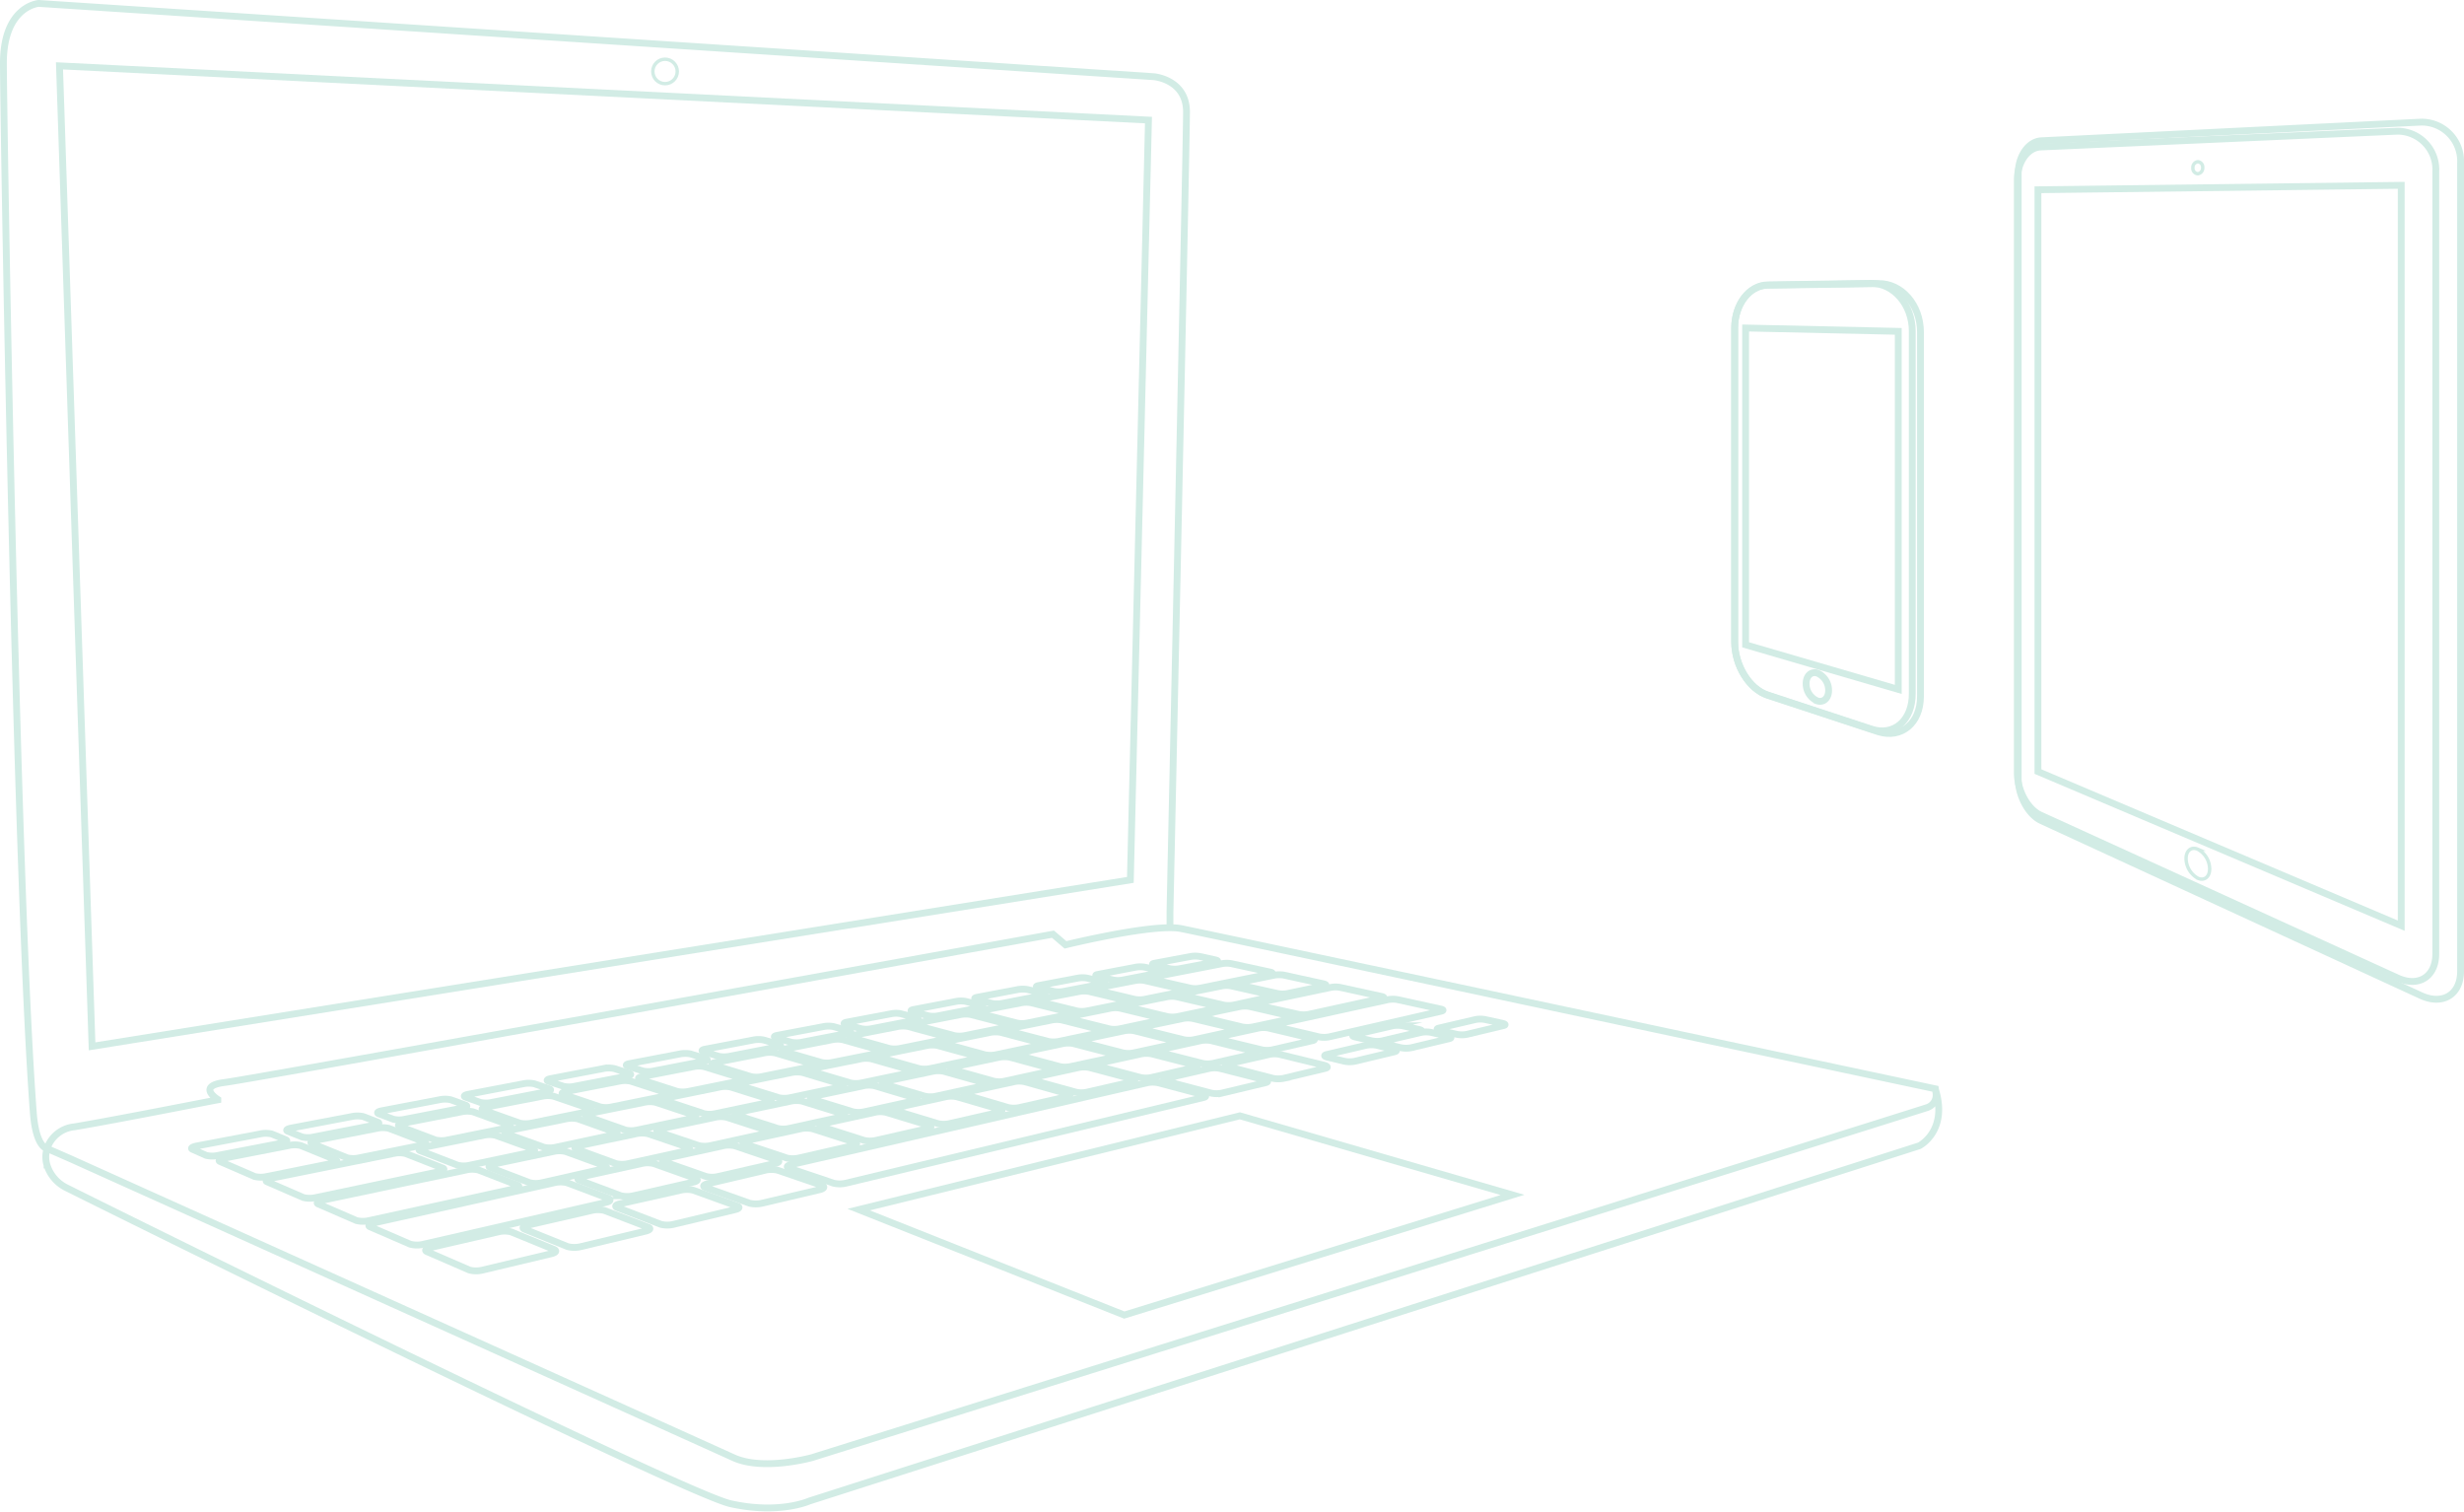 <svg id="Layer_1" data-name="Layer 1" xmlns="http://www.w3.org/2000/svg" viewBox="0 0 360.76 221.31"><defs><style>.cls-1,.cls-2{fill:none;stroke:#d2ece5;stroke-miterlimit:10;}.cls-2{stroke-width:0.5px;}</style></defs><title>icon1</title><path class="cls-1" d="M112.68,203.21" transform="translate(-65.63 -7.85)"/><path class="cls-1" d="M106.91,175.2,97.58,177a3.8,3.8,0,0,1-1.77,0l-2-.89c-.32-.14-.05-.35.6-.48l9.28-1.76a3.92,3.92,0,0,1,1.73,0l2.09.86C107.79,174.87,107.55,175.08,106.91,175.2Z" transform="translate(-65.63 -7.85)"/><path class="cls-1" d="M114.27,178.16l-9.55,1.93a4,4,0,0,1-1.82,0l-5.05-2.19c-.33-.15-.06-.37.6-.49l9.45-1.85a3.84,3.84,0,0,1,1.75,0l5.15,2.1C115.15,177.81,114.91,178,114.27,178.16Z" transform="translate(-65.63 -7.85)"/><path class="cls-1" d="M130,179.37l-18.09,3.8a4,4,0,0,1-1.87,0l-5.3-2.3c-.34-.15-.08-.38.58-.52l17.92-3.62a3.83,3.83,0,0,1,1.77,0l5.46,2.14C130.8,179,130.59,179.24,130,179.37Z" transform="translate(-65.63 -7.85)"/><path class="cls-1" d="M141,181.88l-21.28,4.66a4,4,0,0,1-1.91,0l-5.58-2.42c-.36-.15-.1-.4.57-.54l21.07-4.44a4,4,0,0,1,1.8,0l5.76,2.23C141.77,181.51,141.58,181.74,141,181.88Z" transform="translate(-65.63 -7.85)"/><path class="cls-1" d="M154.33,183.89,127.68,190a3.89,3.89,0,0,1-2,0l-5.87-2.54c-.37-.16-.13-.42.55-.57L146.8,181a4,4,0,0,1,1.83,0l6.08,2.29C155.12,183.5,155,183.75,154.33,183.89Z" transform="translate(-65.63 -7.85)"/><path class="cls-1" d="M143.32,176.57l-8.9,1.87a3.77,3.77,0,0,1-1.79,0l-5.48-2.12c-.35-.14-.14-.35.47-.48l8.82-1.78a3.91,3.91,0,0,1,1.72,0l5.56,2C144.09,176.23,143.91,176.45,143.32,176.57Z" transform="translate(-65.63 -7.85)"/><path class="cls-1" d="M153.85,179,145,181a3.8,3.8,0,0,1-1.82,0l-5.77-2.21c-.37-.15-.18-.37.43-.5l8.83-1.86a3.89,3.89,0,0,1,1.75,0l5.84,2.12C154.6,178.68,154.44,178.91,153.85,179Z" transform="translate(-65.63 -7.85)"/><path class="cls-1" d="M167.17,180.91l-8.79,2a3.94,3.94,0,0,1-1.85,0l-6.09-2.28c-.39-.15-.22-.38.39-.51l8.73-1.92a3.77,3.77,0,0,1,1.78,0l6.14,2.18C167.9,180.55,167.76,180.78,167.17,180.91Z" transform="translate(-65.63 -7.85)"/><path class="cls-1" d="M146.34,191.4l-10,2.38a3.89,3.89,0,0,1-2,0l-6.2-2.69c-.4-.17-.16-.45.52-.6l9.89-2.28a3.87,3.87,0,0,1,1.93,0l6.29,2.57C147.2,191,147,191.24,146.34,191.4Z" transform="translate(-65.63 -7.85)"/><path class="cls-1" d="M160.17,188.09l-9.45,2.26a4,4,0,0,1-2,0l-6.3-2.55c-.41-.17-.21-.42.44-.57l9.38-2.16a3.92,3.92,0,0,1,1.88,0l6.38,2.44C161,187.68,160.8,187.93,160.17,188.09Z" transform="translate(-65.63 -7.85)"/><path class="cls-1" d="M173.28,184.94l-9,2.15a3.94,3.94,0,0,1-1.91,0L156,184.64c-.41-.16-.24-.4.37-.54l8.91-2a3.9,3.9,0,0,1,1.84,0l6.45,2.33C174,184.56,173.88,184.8,173.28,184.94Z" transform="translate(-65.63 -7.85)"/><path class="cls-1" d="M185.74,182l-8.52,2a4,4,0,0,1-1.86,0l-6.47-2.31c-.41-.15-.27-.39.31-.52l8.48-2a4,4,0,0,1,1.79,0l6.51,2.22C186.41,181.59,186.31,181.83,185.74,182Z" transform="translate(-65.63 -7.85)"/><path class="cls-1" d="M241.83,168.53l-52.35,12.54a3.91,3.91,0,0,1-1.81,0l-6.52-2.2c-.42-.15-.31-.37.25-.5l52.2-12a4,4,0,0,1,1.59,0l6.64,1.76C242.27,168.24,242.27,168.43,241.83,168.53Z" transform="translate(-65.63 -7.85)"/><path class="cls-1" d="M250.92,166.36l-6.37,1.52a3.8,3.8,0,0,1-1.61,0l-6.63-1.75c-.43-.12-.42-.29,0-.39l6.37-1.47a3.86,3.86,0,0,1,1.55,0l6.64,1.69C251.33,166.08,251.35,166.25,250.92,166.36Z" transform="translate(-65.63 -7.85)"/><path class="cls-1" d="M259.67,164.26l-6.1,1.46a4,4,0,0,1-1.58,0L245.36,164c-.43-.11-.44-.28,0-.38l6.11-1.4a3.76,3.76,0,0,1,1.53,0l6.63,1.62C260.05,164,260.08,164.16,259.67,164.26Z" transform="translate(-65.63 -7.85)"/><path class="cls-1" d="M269.82,161.83,264,163.22a4,4,0,0,1-1.54,0l-2.54-.61c-.43-.11-.46-.27-.06-.37l5.81-1.36a4,4,0,0,1,1.5,0l2.54.6C270.16,161.57,270.2,161.73,269.82,161.83Z" transform="translate(-65.63 -7.85)"/><path class="cls-1" d="M277.83,159.91l-5.58,1.33a4,4,0,0,1-1.5,0l-2.54-.59c-.44-.1-.48-.26-.09-.35L273.7,159a3.84,3.84,0,0,1,1.47,0l2.53.57C278.14,159.66,278.2,159.82,277.83,159.91Z" transform="translate(-65.63 -7.85)"/><path class="cls-1" d="M273.53,158.93,268,160.24a3.94,3.94,0,0,1-1.49,0l-2.49-.58c-.43-.1-.46-.26-.07-.34l5.58-1.29a4,4,0,0,1,1.46,0l2.49.56C273.86,158.69,273.91,158.84,273.53,158.93Z" transform="translate(-65.63 -7.85)"/><path class="cls-1" d="M285.76,158l-5.35,1.28a3.89,3.89,0,0,1-1.48,0l-2.53-.57c-.43-.1-.48-.25-.11-.34l5.35-1.25a3.74,3.74,0,0,1,1.45,0l2.52.55C286.05,157.77,286.12,157.92,285.76,158Z" transform="translate(-65.63 -7.85)"/><path class="cls-1" d="M179.16,178.17l-8.37,1.92a3.9,3.9,0,0,1-1.81,0l-6.16-2.17c-.4-.14-.25-.36.33-.49l8.32-1.83a3.88,3.88,0,0,1,1.74,0l6.2,2.09C179.83,177.83,179.72,178.05,179.16,178.17Z" transform="translate(-65.63 -7.85)"/><path class="cls-1" d="M190.59,175.56l-8,1.83a4,4,0,0,1-1.76,0l-6.21-2.08c-.41-.13-.28-.34.26-.46l8-1.75a4,4,0,0,1,1.7,0l6.25,2C191.21,175.23,191.12,175.44,190.59,175.56Z" transform="translate(-65.63 -7.85)"/><path class="cls-1" d="M201.5,173.07l-7.63,1.74a4,4,0,0,1-1.72,0l-6.26-2c-.4-.13-.3-.33.22-.45l7.59-1.66a3.69,3.69,0,0,1,1.66,0l6.29,1.91C202.08,172.75,202,173,201.5,173.07Z" transform="translate(-65.63 -7.85)"/><path class="cls-1" d="M211.92,170.69l-7.28,1.66a3.84,3.84,0,0,1-1.69,0l-6.29-1.91c-.41-.12-.33-.31.17-.42l7.26-1.6a4,4,0,0,1,1.63,0l6.32,1.84C212.46,170.38,212.41,170.57,211.92,170.69Z" transform="translate(-65.63 -7.85)"/><path class="cls-1" d="M221.89,168.41l-7,1.59a4,4,0,0,1-1.65,0L207,168.15c-.41-.12-.35-.3.13-.41l6.95-1.52a3.69,3.69,0,0,1,1.59,0L222,168C222.39,168.12,222.36,168.3,221.89,168.41Z" transform="translate(-65.63 -7.85)"/><path class="cls-1" d="M231.44,166.22l-6.67,1.53a3.79,3.79,0,0,1-1.61,0L216.82,166c-.41-.12-.37-.29.09-.4l6.66-1.46a3.89,3.89,0,0,1,1.56,0l6.35,1.69C231.91,166,231.89,166.12,231.44,166.22Z" transform="translate(-65.63 -7.85)"/><path class="cls-1" d="M240.59,164.13l-6.39,1.47a3.82,3.82,0,0,1-1.58,0l-6.35-1.68c-.41-.11-.39-.28.06-.37l6.39-1.41a4.09,4.09,0,0,1,1.52,0l6.36,1.63C241,163.87,241,164,240.59,164.13Z" transform="translate(-65.63 -7.85)"/><path class="cls-1" d="M249.37,162.13l-6.14,1.4a3.8,3.8,0,0,1-1.54,0l-6.36-1.62c-.41-.1-.4-.27,0-.36l6.13-1.35a4,4,0,0,1,1.5,0l6.35,1.57C249.77,161.87,249.78,162,249.37,162.13Z" transform="translate(-65.63 -7.85)"/><path class="cls-1" d="M257.8,160.2l-5.9,1.35a4,4,0,0,1-1.51,0L244,160c-.41-.1-.42-.26,0-.35l5.9-1.29a3.78,3.78,0,0,1,1.46,0l6.35,1.51C258.16,160,258.19,160.11,257.8,160.2Z" transform="translate(-65.63 -7.85)"/><path class="cls-1" d="M276.65,155.89l-16.42,3.76a3.89,3.89,0,0,1-1.48,0l-6.35-1.5c-.41-.1-.43-.25,0-.34l16.46-3.61a3.89,3.89,0,0,1,1.4,0l6.31,1.38C277,155.67,277,155.81,276.65,155.89Z" transform="translate(-65.63 -7.85)"/><path class="cls-1" d="M166.08,176.36l-8.47,1.85a4,4,0,0,1-1.79,0L150,176.08c-.38-.14-.21-.35.37-.48l8.41-1.77a3.93,3.93,0,0,1,1.72,0l5.91,2C166.78,176,166.65,176.23,166.08,176.36Z" transform="translate(-65.63 -7.85)"/><path class="cls-1" d="M177.75,173.8l-8.08,1.77a4,4,0,0,1-1.74,0l-5.92-2c-.38-.13-.24-.34.32-.45l8-1.7a3.91,3.91,0,0,1,1.68,0l6,1.94C178.4,173.48,178.29,173.68,177.75,173.8Z" transform="translate(-65.63 -7.85)"/><path class="cls-1" d="M188.89,171.36l-7.72,1.69a3.87,3.87,0,0,1-1.7,0l-6-1.93c-.38-.13-.26-.32.27-.44l7.68-1.62a4.07,4.07,0,0,1,1.64,0l6,1.86C189.5,171.05,189.41,171.25,188.89,171.36Z" transform="translate(-65.63 -7.85)"/><path class="cls-1" d="M199.54,169l-7.38,1.62a3.83,3.83,0,0,1-1.66,0l-6-1.85c-.39-.12-.3-.3.21-.41l7.35-1.55a3.78,3.78,0,0,1,1.61,0l6,1.79C200.1,168.74,200,168.92,199.54,169Z" transform="translate(-65.63 -7.85)"/><path class="cls-1" d="M209.73,166.8l-7.06,1.54a3.87,3.87,0,0,1-1.63,0l-6-1.77c-.39-.12-.31-.3.18-.4l7-1.48a3.93,3.93,0,0,1,1.57,0l6.07,1.71C210.25,166.52,210.2,166.69,209.73,166.8Z" transform="translate(-65.63 -7.85)"/><path class="cls-1" d="M219.48,164.66l-6.76,1.48a3.69,3.69,0,0,1-1.59,0l-6.07-1.7c-.4-.11-.33-.29.13-.38l6.75-1.43a4.18,4.18,0,0,1,1.54,0l6.08,1.65C220,164.39,219.94,164.56,219.48,164.66Z" transform="translate(-65.63 -7.85)"/><path class="cls-1" d="M228.84,162.61,222.35,164a3.84,3.84,0,0,1-1.55,0l-6.09-1.64c-.4-.1-.36-.27.09-.36l6.47-1.37a4,4,0,0,1,1.51,0l6.1,1.59C229.29,162.35,229.27,162.52,228.84,162.61Z" transform="translate(-65.63 -7.85)"/><path class="cls-1" d="M237.81,160.65,231.59,162a3.93,3.93,0,0,1-1.53,0l-6.1-1.58c-.39-.1-.37-.26.06-.35l6.22-1.31a3.87,3.87,0,0,1,1.48,0l6.1,1.53C238.23,160.4,238.23,160.56,237.81,160.65Z" transform="translate(-65.63 -7.85)"/><path class="cls-1" d="M246.43,158.76l-6,1.31a3.93,3.93,0,0,1-1.49,0l-6.11-1.52c-.4-.1-.38-.25,0-.33l6-1.26a3.73,3.73,0,0,1,1.45,0l6.11,1.46C246.82,158.52,246.83,158.67,246.43,158.76Z" transform="translate(-65.63 -7.85)"/><path class="cls-1" d="M254.71,157,249,158.21a4.22,4.22,0,0,1-1.46,0l-6.11-1.47c-.4-.09-.4-.24,0-.32l5.75-1.21a4,4,0,0,1,1.42,0l6.1,1.41C255.07,156.72,255.09,156.86,254.71,157Z" transform="translate(-65.63 -7.85)"/><path class="cls-1" d="M268,154l-10.79,2.36a4,4,0,0,1-1.43,0L249.67,155c-.4-.09-.41-.23,0-.31l10.81-2.28a3.72,3.72,0,0,1,1.37,0l6.09,1.33C268.32,153.82,268.36,154,268,154Z" transform="translate(-65.63 -7.85)"/><path class="cls-1" d="M155.45,174,147,175.81a3.89,3.89,0,0,1-1.75,0l-5.56-2c-.36-.13-.18-.34.41-.45l8.42-1.71a4.12,4.12,0,0,1,1.69,0l5.62,2C156.17,173.7,156,173.9,155.45,174Z" transform="translate(-65.63 -7.85)"/><path class="cls-1" d="M167,171.59l-8.11,1.7a3.84,3.84,0,0,1-1.7,0l-5.64-2c-.36-.12-.2-.32.35-.43l8.06-1.63a3.93,3.93,0,0,1,1.65,0l5.68,1.88C167.7,171.28,167.57,171.48,167,171.59Z" transform="translate(-65.63 -7.85)"/><path class="cls-1" d="M178.11,169.27l-7.75,1.62a3.72,3.72,0,0,1-1.67,0L163,169c-.36-.13-.23-.31.3-.42L171,167a3.8,3.8,0,0,1,1.62,0l5.73,1.8C178.74,169,178.63,169.16,178.11,169.27Z" transform="translate(-65.63 -7.85)"/><path class="cls-1" d="M188.71,167l-7.42,1.56a3.86,3.86,0,0,1-1.63,0l-5.75-1.79c-.37-.12-.25-.3.26-.4l7.38-1.5a4,4,0,0,1,1.58,0l5.78,1.73C189.29,166.76,189.21,166.94,188.71,167Z" transform="translate(-65.63 -7.85)"/><path class="cls-1" d="M198.86,164.91l-7.11,1.49a4,4,0,0,1-1.59,0l-5.79-1.72c-.37-.11-.28-.28.21-.38l7.08-1.43a3.82,3.82,0,0,1,1.55,0l5.81,1.65C199.41,164.64,199.34,164.81,198.86,164.91Z" transform="translate(-65.63 -7.85)"/><path class="cls-1" d="M208.6,162.86l-6.82,1.44a4.05,4.05,0,0,1-1.56,0l-5.82-1.65c-.37-.1-.3-.27.17-.36l6.8-1.38a4,4,0,0,1,1.51,0l5.83,1.6C209.11,162.6,209.05,162.77,208.6,162.86Z" transform="translate(-65.63 -7.85)"/><path class="cls-1" d="M217.94,160.9l-6.54,1.38a4.17,4.17,0,0,1-1.54,0L204,160.67c-.38-.1-.32-.26.13-.36l6.52-1.32a4.12,4.12,0,0,1,1.49,0l5.85,1.54C218.41,160.65,218.38,160.81,217.94,160.9Z" transform="translate(-65.63 -7.85)"/><path class="cls-1" d="M226.91,159l-6.28,1.32a4,4,0,0,1-1.51,0l-5.85-1.53c-.38-.1-.34-.25.1-.34l6.27-1.27a3.92,3.92,0,0,1,1.45,0l5.87,1.48C227.35,158.78,227.33,158.93,226.91,159Z" transform="translate(-65.63 -7.85)"/><path class="cls-1" d="M235.53,157.21l-6,1.27a3.82,3.82,0,0,1-1.47,0L222.15,157c-.38-.09-.35-.24.07-.32l6-1.22a3.62,3.62,0,0,1,1.43,0l5.87,1.42C235.94,157,235.94,157.12,235.53,157.21Z" transform="translate(-65.63 -7.85)"/><path class="cls-1" d="M243.82,155.47,238,156.69a4.1,4.1,0,0,1-1.44,0l-5.87-1.42c-.38-.09-.37-.24,0-.32l5.81-1.17a3.87,3.87,0,0,1,1.4,0l5.88,1.37C244.21,155.24,244.21,155.39,243.82,155.47Z" transform="translate(-65.63 -7.85)"/><path class="cls-1" d="M251.81,153.79,246.22,155a4,4,0,0,1-1.42,0l-5.88-1.37c-.38-.09-.37-.23,0-.31l5.6-1.13a3.72,3.72,0,0,1,1.37,0l5.88,1.33C252.17,153.58,252.18,153.71,251.81,153.79Z" transform="translate(-65.63 -7.85)"/><path class="cls-1" d="M259.5,152.18l-5.39,1.13a3.83,3.83,0,0,1-1.39,0L246.85,152c-.38-.09-.39-.22,0-.3l5.39-1.09a4.08,4.08,0,0,1,1.35,0l5.87,1.28C259.83,152,259.86,152.1,259.5,152.18Z" transform="translate(-65.63 -7.85)"/><path class="cls-1" d="M127.34,175.52l-9.1,1.84a3.87,3.87,0,0,1-1.78,0l-5.16-2.09c-.33-.14-.1-.35.53-.47l9-1.76a3.89,3.89,0,0,1,1.72,0l5.24,2C128.16,175.19,128,175.4,127.34,175.52Z" transform="translate(-65.63 -7.85)"/><path class="cls-1" d="M139.81,173l-8.68,1.75a4,4,0,0,1-1.74,0l-5.26-2c-.34-.13-.13-.33.47-.45l8.61-1.68a4,4,0,0,1,1.67,0l5.33,1.93C140.57,172.69,140.39,172.89,139.81,173Z" transform="translate(-65.63 -7.85)"/><path class="cls-1" d="M151.72,170.6l-8.29,1.68a4,4,0,0,1-1.7,0l-5.34-1.91c-.35-.13-.16-.32.41-.43l8.23-1.6a3.87,3.87,0,0,1,1.64,0l5.4,1.84C152.43,170.3,152.28,170.49,151.72,170.6Z" transform="translate(-65.63 -7.85)"/><path class="cls-1" d="M163.11,168.3l-7.93,1.61a3.79,3.79,0,0,1-1.66,0l-5.41-1.83c-.35-.12-.19-.31.35-.41l7.88-1.54a4,4,0,0,1,1.6,0l5.47,1.77C163.77,168,163.64,168.2,163.11,168.3Z" transform="translate(-65.63 -7.85)"/><path class="cls-1" d="M174,166.1l-7.59,1.54a4.2,4.2,0,0,1-1.63,0l-5.47-1.77c-.35-.11-.21-.29.31-.39l7.55-1.47a3.85,3.85,0,0,1,1.56,0l5.52,1.7C174.63,165.82,174.52,166,174,166.1Z" transform="translate(-65.63 -7.85)"/><path class="cls-1" d="M184.45,164l-7.28,1.47a3.77,3.77,0,0,1-1.58,0l-5.52-1.69c-.36-.11-.24-.28.26-.37l7.24-1.42a4.1,4.1,0,0,1,1.53,0l5.56,1.64C185,163.73,184.94,163.9,184.45,164Z" transform="translate(-65.63 -7.85)"/><path class="cls-1" d="M194.46,162l-7,1.4a3.82,3.82,0,0,1-1.55,0l-5.56-1.62c-.36-.11-.26-.27.22-.36l6.94-1.36a4,4,0,0,1,1.51,0l5.59,1.57C195,161.72,194.93,161.88,194.46,162Z" transform="translate(-65.63 -7.85)"/><path class="cls-1" d="M204.07,160l-6.7,1.35a4.06,4.06,0,0,1-1.52,0l-5.59-1.57c-.37-.1-.29-.25.18-.34l6.67-1.31a4.23,4.23,0,0,1,1.47,0l5.62,1.52C204.58,159.79,204.52,160,204.07,160Z" transform="translate(-65.63 -7.85)"/><path class="cls-1" d="M213.3,158.17l-6.44,1.3a3.91,3.91,0,0,1-1.49,0l-5.62-1.5c-.36-.1-.3-.25.15-.34l6.41-1.25a4.13,4.13,0,0,1,1.45,0l5.63,1.46C213.77,157.94,213.73,158.09,213.3,158.17Z" transform="translate(-65.63 -7.85)"/><path class="cls-1" d="M222.17,156.38,216,157.63a3.76,3.76,0,0,1-1.46,0l-5.64-1.45c-.36-.09-.32-.24.11-.32l6.17-1.2a3.75,3.75,0,0,1,1.42,0l5.65,1.4C222.61,156.15,222.58,156.3,222.17,156.38Z" transform="translate(-65.63 -7.85)"/><path class="cls-1" d="M230.7,154.66l-5.95,1.2a3.87,3.87,0,0,1-1.44,0l-5.65-1.4c-.36-.09-.33-.23.08-.31l5.94-1.15a4,4,0,0,1,1.39,0l5.66,1.36C231.11,154.44,231.1,154.58,230.7,154.66Z" transform="translate(-65.63 -7.85)"/><path class="cls-1" d="M238.91,153l-5.73,1.16a3.87,3.87,0,0,1-1.4,0l-5.66-1.35c-.37-.09-.35-.22,0-.3l5.72-1.11a3.94,3.94,0,0,1,1.37,0l5.66,1.31C239.3,152.79,239.3,152.93,238.91,153Z" transform="translate(-65.63 -7.85)"/><path class="cls-1" d="M251.62,150.44l-10.31,2.08a3.76,3.76,0,0,1-1.38,0l-5.67-1.3c-.37-.09-.36-.22,0-.29l10.32-2a3.9,3.9,0,0,1,1.32,0l5.67,1.23C252,150.24,252,150.36,251.62,150.44Z" transform="translate(-65.63 -7.85)"/><path class="cls-1" d="M120.46,172.57l-8.88,1.73a3.76,3.76,0,0,1-1.73,0l-2.1-.84c-.33-.14-.09-.34.53-.46l8.84-1.68a4.07,4.07,0,0,1,1.69,0l2.13.82C121.28,172.26,121.06,172.46,120.46,172.57Z" transform="translate(-65.63 -7.85)"/><path class="cls-1" d="M133.38,170.07l-8.47,1.64a3.76,3.76,0,0,1-1.69,0l-2.15-.81c-.33-.13-.12-.32.47-.43l8.43-1.61a3.9,3.9,0,0,1,1.65,0l2.18.78C134.14,169.77,134,170,133.38,170.07Z" transform="translate(-65.63 -7.85)"/><path class="cls-1" d="M145.7,167.68l-8.09,1.57a3.91,3.91,0,0,1-1.65,0l-2.18-.78c-.33-.12-.15-.31.41-.41l8.05-1.54a3.87,3.87,0,0,1,1.61,0l2.21.74C146.41,167.39,146.24,167.57,145.7,167.68Z" transform="translate(-65.63 -7.85)"/><path class="cls-1" d="M157.47,165.4l-7.73,1.49a3.74,3.74,0,0,1-1.61,0l-2.21-.74c-.34-.11-.18-.29.36-.39l7.69-1.47a3.94,3.94,0,0,1,1.58,0l2.23.72C158.13,165.12,158,165.3,157.47,165.4Z" transform="translate(-65.63 -7.85)"/><path class="cls-1" d="M168.72,163.21l-7.39,1.44a3.89,3.89,0,0,1-1.57,0l-2.24-.72c-.35-.11-.21-.28.31-.37l7.36-1.41a4.13,4.13,0,0,1,1.54,0l2.25.69C169.34,163,169.22,163.12,168.72,163.21Z" transform="translate(-65.63 -7.85)"/><path class="cls-1" d="M179.49,161.12l-7.07,1.38a4.14,4.14,0,0,1-1.54,0l-2.26-.69c-.35-.1-.23-.27.26-.36l7.05-1.34a4,4,0,0,1,1.51,0l2.27.66C180.07,160.87,180,161,179.49,161.12Z" transform="translate(-65.63 -7.85)"/><path class="cls-1" d="M189.81,159.12,183,160.44a4,4,0,0,1-1.51,0l-2.27-.66c-.36-.1-.26-.26.21-.35l6.76-1.28a3.84,3.84,0,0,1,1.48,0l2.29.63C190.35,158.88,190.27,159,189.81,159.12Z" transform="translate(-65.63 -7.85)"/><path class="cls-1" d="M199.7,157.2l-6.49,1.26a3.84,3.84,0,0,1-1.48,0l-2.29-.63c-.36-.09-.28-.24.17-.33l6.49-1.23a3.64,3.64,0,0,1,1.44,0l2.3.6C200.2,157,200.14,157.12,199.7,157.2Z" transform="translate(-65.63 -7.85)"/><path class="cls-1" d="M209.2,155.36,203,156.57a3.7,3.7,0,0,1-1.45,0l-2.3-.6c-.36-.1-.29-.24.14-.32l6.23-1.19a3.9,3.9,0,0,1,1.41,0l2.31.59C209.67,155.14,209.62,155.28,209.2,155.36Z" transform="translate(-65.63 -7.85)"/><path class="cls-1" d="M218.31,153.59l-6,1.17a4,4,0,0,1-1.42,0l-2.31-.59c-.36-.09-.31-.23.1-.31l6-1.14a4.3,4.3,0,0,1,1.39,0l2.31.57C218.75,153.38,218.72,153.51,218.31,153.59Z" transform="translate(-65.63 -7.85)"/><path class="cls-1" d="M227.08,151.89,221.32,153a3.81,3.81,0,0,1-1.39,0l-2.32-.56c-.36-.09-.32-.22.08-.3l5.75-1.09a3.93,3.93,0,0,1,1.37,0l2.32.55C227.49,151.69,227.47,151.82,227.08,151.89Z" transform="translate(-65.63 -7.85)"/><path class="cls-1" d="M235.51,150.26,230,151.33a3.65,3.65,0,0,1-1.36,0l-2.32-.54c-.36-.08-.34-.21.05-.28l5.53-1.06a4,4,0,0,1,1.34,0l2.32.52C235.9,150.06,235.89,150.18,235.51,150.26Z" transform="translate(-65.63 -7.85)"/><path class="cls-1" d="M243.63,148.68l-5.33,1a4,4,0,0,1-1.34,0l-2.32-.52c-.36-.08-.35-.21,0-.28l5.33-1a4.11,4.11,0,0,1,1.31,0l2.33.51C244,148.49,244,148.61,243.63,148.68Z" transform="translate(-65.63 -7.85)"/><polygon class="cls-1" points="8.71 9.64 13.48 153.19 165.5 128.82 168.15 17.58 8.71 9.64"/><path class="cls-1" d="M236.93,143.23l0-1.92S239.35,29,239.35,24.24s-4.77-5.16-4.77-5.16L71.3,8.35h0c-.07,0-5.17.45-5.17,8.74,0,7,1.82,120.3,4.39,153.79.39,5,2,5.12,2,5.12a4.69,4.69,0,0,1,4-3.18c5.75-.95,19.8-3.74,21-3.95,0,0,0-.05,0-.06-.45-.29-2.87-2,1-2.48,4.21-.52,119.76-21.44,121.28-21.71h0l1.83,1.56h0c.5-.12,13-3.16,16.93-2.38S347.28,166.9,349,167.26c0,0,0,0,0,0l.09.64A1.93,1.93,0,0,1,347.8,170h0c-2.38.8-163.28,51.25-163.28,51.25s-7.15,2-11.52,0-96.93-43.7-96.93-43.7L72.53,176s0,0,0,0a4,4,0,0,0,0,2.48,5.54,5.54,0,0,0,2.87,3.28C86.47,187.3,166,226.57,172.6,228c7.13,1.59,11.49-.38,11.52-.39h0l162.48-52h0c.05,0,4.32-2.18,2.38-8.34" transform="translate(-65.63 -7.85)"/><circle class="cls-2" cx="97.37" cy="10.46" r="1.79"/><polygon class="cls-1" points="125.72 177.09 164.61 192.53 221.45 174.94 181.53 163.36 125.72 177.09"/><path class="cls-1" d="M416.61,151l-52.23-23.82c-1.89-.86-3.39-3.63-3.39-6.19V34.18c0-2.57,1.5-4.72,3.39-4.81l52.23-2.31a5.61,5.61,0,0,1,5.65,5.88V147.49C422.26,150.88,419.7,152.45,416.61,151Z" transform="translate(-65.63 -7.85)"/><path class="cls-1" d="M420.08,153.6,364.51,128c-1.89-.87-3.39-3.64-3.39-6.21V33.28c0-2.57,1.5-4.73,3.39-4.82l55.57-2.73a5.71,5.71,0,0,1,5.81,5.94V150.05C425.89,153.49,423.25,155.06,420.08,153.6Z" transform="translate(-65.63 -7.85)"/><polygon class="cls-1" points="351.57 135.52 298.38 112.96 298.38 27.78 351.57 27.13 351.57 135.52"/><path class="cls-2" d="M388.13,32.39a.83.83,0,0,1-.72.9.79.79,0,0,1-.71-.86.83.83,0,0,1,.71-.9A.78.78,0,0,1,388.13,32.39Z" transform="translate(-65.63 -7.85)"/><path class="cls-2" d="M389.15,135.06c0,1.18-.78,1.79-1.74,1.36a3.37,3.37,0,0,1-1.71-2.88c0-1.16.77-1.77,1.71-1.36A3.32,3.32,0,0,1,389.15,135.06Z" transform="translate(-65.63 -7.85)"/><path class="cls-1" d="M339.61,114.59l-15.18-5c-2.7-.88-4.82-4.35-4.82-7.77v-46c0-3.42,2.12-6.22,4.82-6.26l15.18-.23c3.28,0,6,3.11,6,7v53C345.65,113.38,342.89,115.67,339.61,114.59Z" transform="translate(-65.63 -7.85)"/><path class="cls-1" d="M340.7,115l-16.27-5.36c-2.7-.88-4.82-4.35-4.82-7.77v-46c0-3.42,2.12-6.22,4.82-6.26l16.27-.24c3.33-.05,6.11,3.12,6.11,7.09v53.35C346.81,113.75,344,116,340.7,115Z" transform="translate(-65.63 -7.85)"/><polygon class="cls-1" points="277.93 100.93 255.58 94.4 255.58 48.02 277.93 48.51 277.93 100.93"/><path class="cls-1" d="M333.36,108.94c0,1.13-.75,1.81-1.66,1.52a2.73,2.73,0,0,1-1.63-2.54c0-1.11.72-1.8,1.63-1.53A2.74,2.74,0,0,1,333.36,108.94Z" transform="translate(-65.63 -7.85)"/></svg>